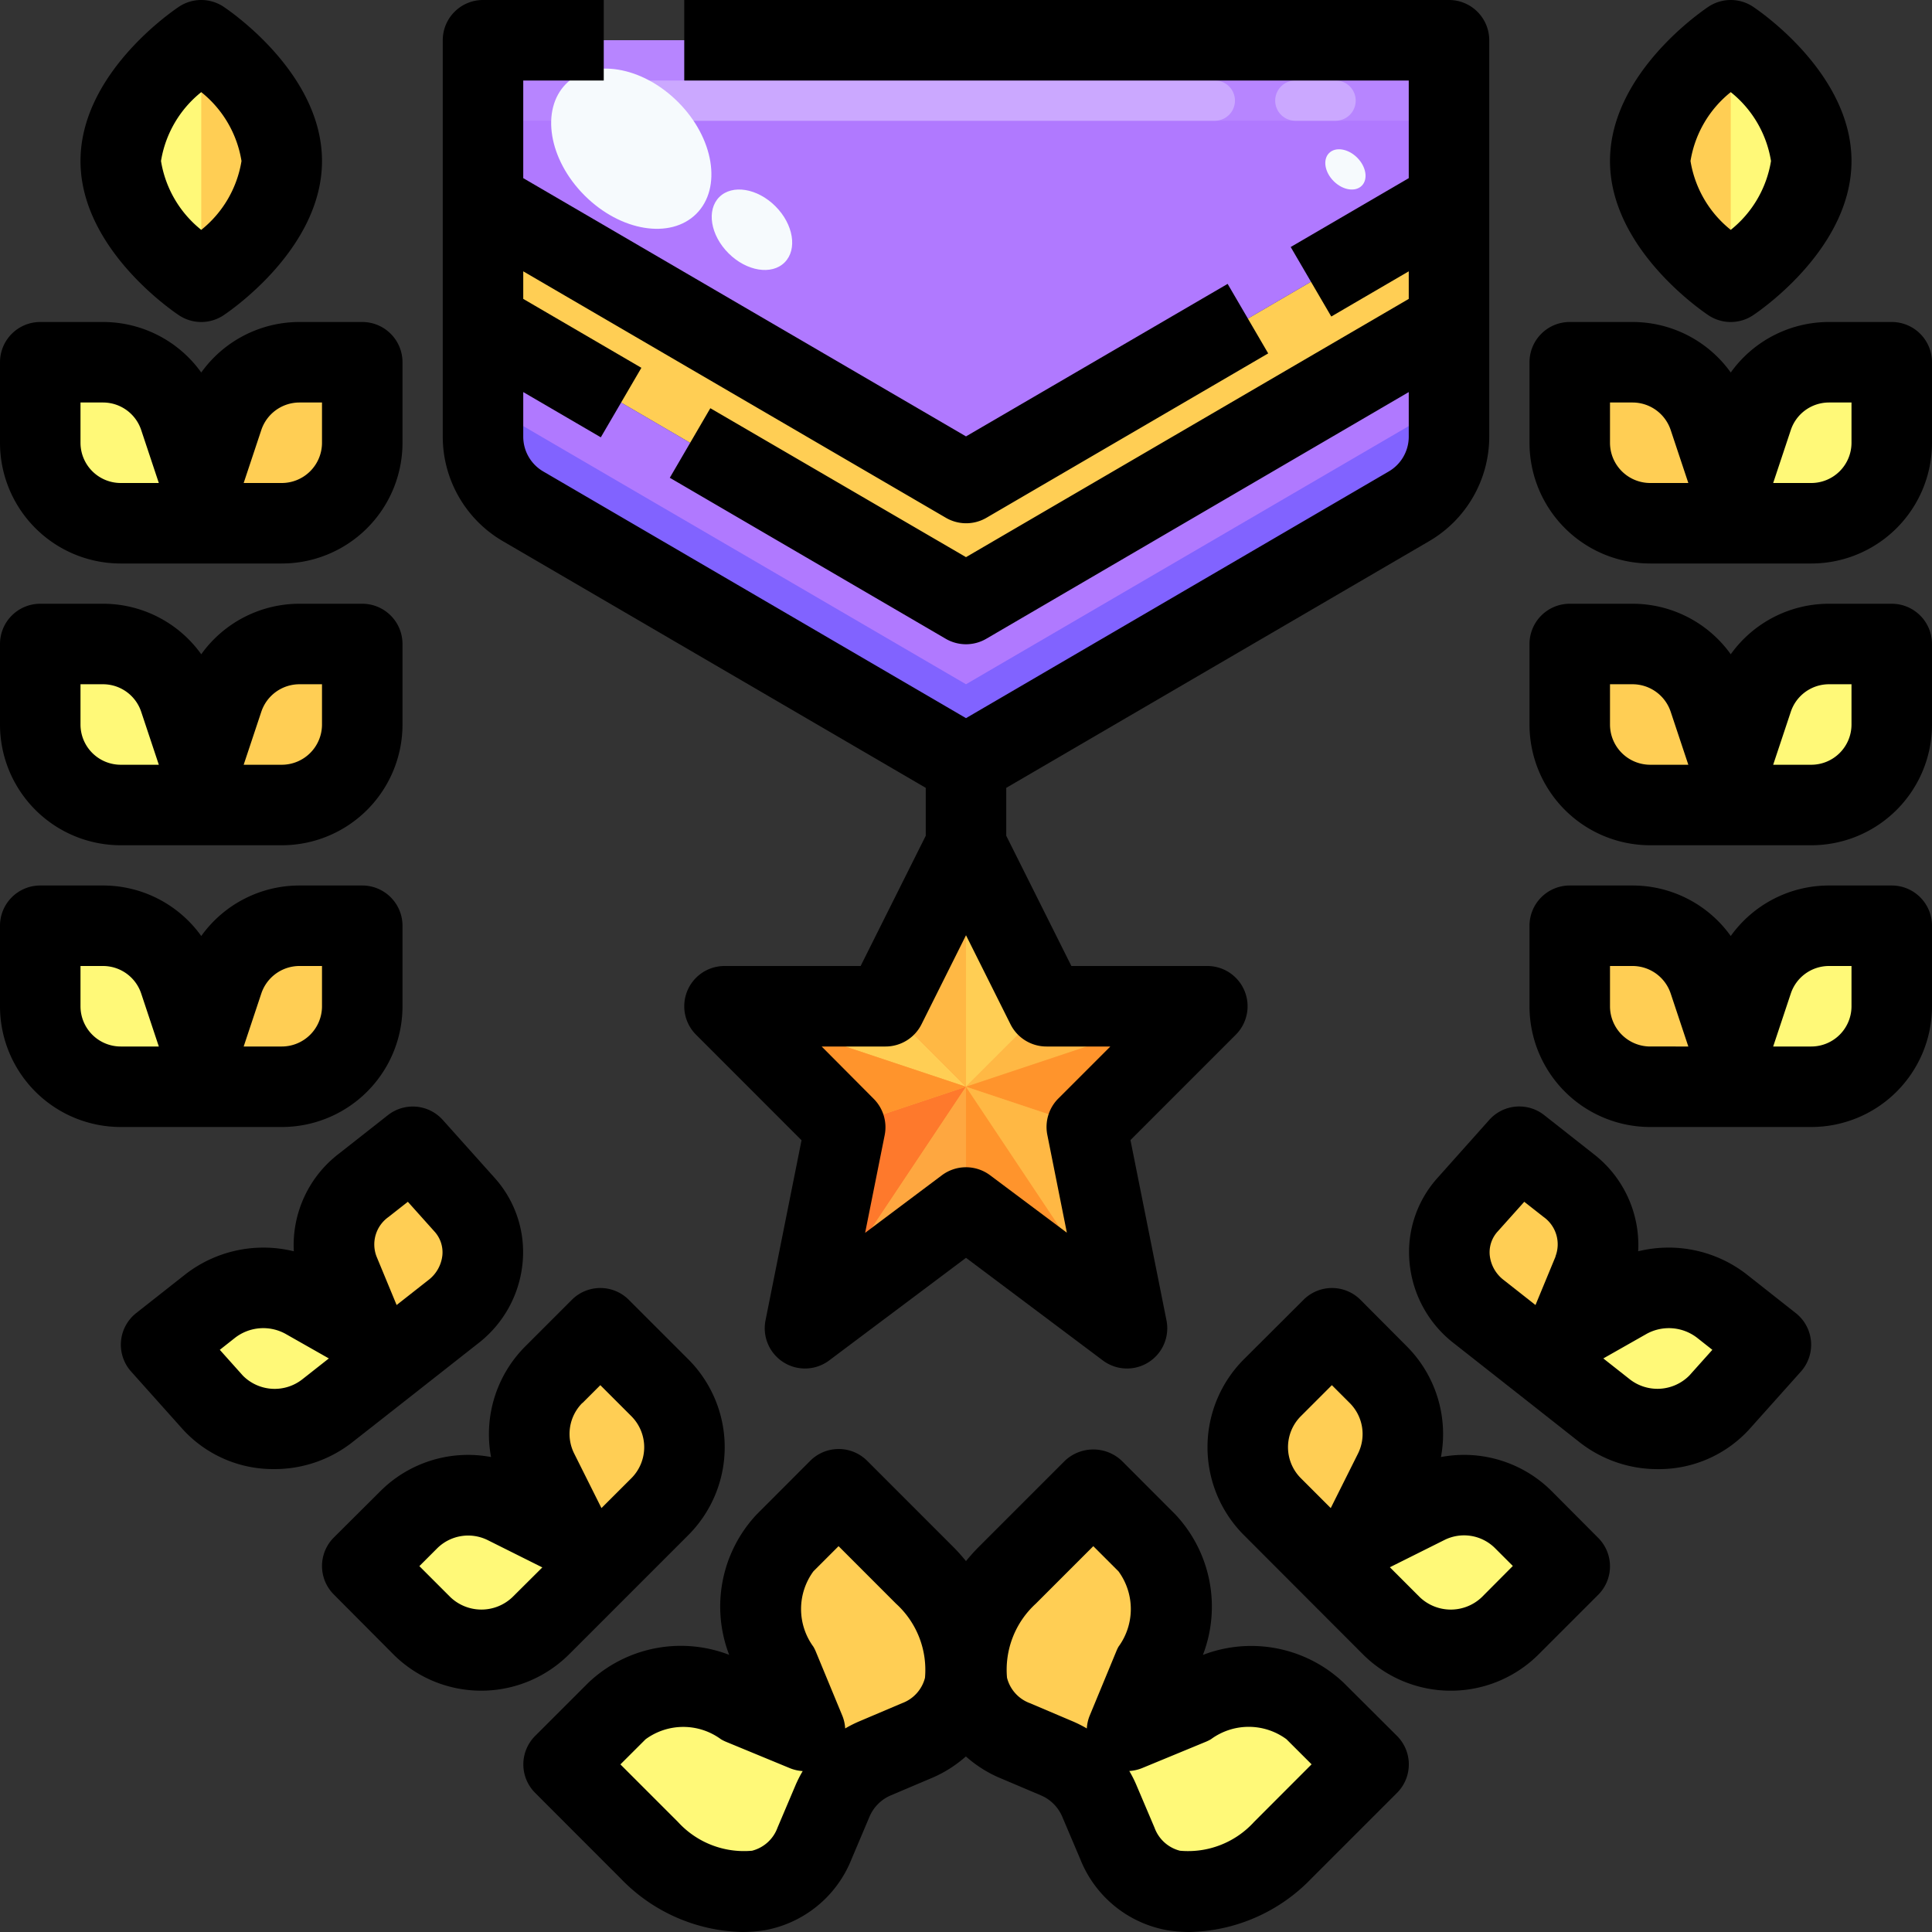 <svg xmlns="http://www.w3.org/2000/svg" viewBox="0 0 48 48"><rect x="0" y="0" width="48" height="48" fill="#333333" stroke="none"/><title>12-reward</title><g id="_12-reward" data-name="12-reward"><path d="M47,23v2a2.006,2.006,0,0,1-2,2H41a2.006,2.006,0,0,1-2-2V23h1.56a2.009,2.009,0,0,1,1.9,1.37L43,26l.54-1.63A2.009,2.009,0,0,1,45.44,23Z" style="fill:#ffce54"/><path d="M47,16v2a2.006,2.006,0,0,1-2,2H41a2.006,2.006,0,0,1-2-2V16h1.56a2.009,2.009,0,0,1,1.9,1.37L43,19l.54-1.63A2.009,2.009,0,0,1,45.44,16Z" style="fill:#ffce54"/><path d="M47,9v2a2.006,2.006,0,0,1-2,2H41a2.006,2.006,0,0,1-2-2V9h1.56a2.009,2.009,0,0,1,1.9,1.37L43,12l.54-1.63A2.009,2.009,0,0,1,45.44,9Z" style="fill:#ffce54"/><path d="M43,1s2,1.34,2,3-2,3-2,3-2-1.34-2-3S43,1,43,1Z" style="fill:#ffce54"/><path d="M43.99,33.41l-1.28,1.43a2.108,2.108,0,0,1-2.85.21L38.3,33.82l-1.56-1.23a1.811,1.811,0,0,1-.28-2.66l1.29-1.44,1.22.96a1.84,1.84,0,0,1,.6,2.15l-.63,1.5,1.48-.83a2.139,2.139,0,0,1,2.36.18Z" style="fill:#ffce54"/><path d="M39,38.91l-1.48,1.48a2.094,2.094,0,0,1-2.95,0l-1.48-1.48-1.48-1.48a2.094,2.094,0,0,1,0-2.95L33.09,33l1.15,1.15a2.085,2.085,0,0,1,.39,2.41l-.8,1.61,1.61-.8a2.085,2.085,0,0,1,2.41.39Z" style="fill:#ffce54"/><path d="M32.67,42.5,34,43.84l-2.14,2.13a3.218,3.218,0,0,1-2.7,1,1.89,1.89,0,0,1-1.4-1.17l-.44-1.06a2.106,2.106,0,0,0-1.06-1.06l-1.06-.44a1.89,1.89,0,0,1-1.17-1.4,2.561,2.561,0,0,1-.03-.39,3.337,3.337,0,0,1,1.03-2.31L27.16,37l1.34,1.33a2.537,2.537,0,0,1,.16,3.08L28,43l1.59-.66A2.537,2.537,0,0,1,32.67,42.5Z" style="fill:#ffce54"/><path d="M24,41.45a2.561,2.561,0,0,1-.03.39,1.89,1.89,0,0,1-1.17,1.4l-1.06.44a2.106,2.106,0,0,0-1.06,1.06l-.44,1.06a1.89,1.89,0,0,1-1.4,1.17,3.218,3.218,0,0,1-2.7-1L14,43.84l1.33-1.34a2.537,2.537,0,0,1,3.08-.16L20,43l-.66-1.59a2.537,2.537,0,0,1,.16-3.08L20.84,37l2.13,2.14A3.337,3.337,0,0,1,24,41.45Z" style="fill:#ffce54"/><path d="M16.39,34.48a2.094,2.094,0,0,1,0,2.95l-1.48,1.48-1.48,1.48a2.094,2.094,0,0,1-2.95,0L9,38.91l1.15-1.15a2.085,2.085,0,0,1,2.41-.39l1.61.8-.8-1.61a2.085,2.085,0,0,1,.39-2.41L14.91,33Z" style="fill:#ffce54"/><path d="M11.54,29.93a1.811,1.811,0,0,1-.28,2.66L9.7,33.82,8.14,35.05a2.108,2.108,0,0,1-2.85-.21L4.01,33.41l1.21-.96a2.139,2.139,0,0,1,2.36-.18l1.48.83-.63-1.5a1.84,1.84,0,0,1,.6-2.15l1.22-.96Z" style="fill:#ffce54"/><path d="M9,23v2a2.006,2.006,0,0,1-2,2H3a2.006,2.006,0,0,1-2-2V23H2.56a2.009,2.009,0,0,1,1.9,1.37L5,26l.54-1.63A2.009,2.009,0,0,1,7.44,23Z" style="fill:#ffce54"/><path d="M9,16v2a2.006,2.006,0,0,1-2,2H3a2.006,2.006,0,0,1-2-2V16H2.56a2.009,2.009,0,0,1,1.9,1.37L5,19l.54-1.63A2.009,2.009,0,0,1,7.44,16Z" style="fill:#ffce54"/><path d="M9,9v2a2.006,2.006,0,0,1-2,2H3a2.006,2.006,0,0,1-2-2V9H2.56a2.009,2.009,0,0,1,1.9,1.37L5,12l.54-1.63A2.009,2.009,0,0,1,7.44,9Z" style="fill:#ffce54"/><path d="M5,1S7,2.34,7,4,5,7,5,7,3,5.66,3,4,5,1,5,1Z" style="fill:#ffce54"/><path d="M43,1V7s2-1.34,2-3S43,1,43,1Z" style="fill:#fff978"/><path d="M45,27a2.006,2.006,0,0,0,2-2V23H45.44a2.009,2.009,0,0,0-1.9,1.37L43,26v1Z" style="fill:#fff978"/><path d="M45,20a2.006,2.006,0,0,0,2-2V16H45.44a2.009,2.009,0,0,0-1.9,1.37L43,19v1Z" style="fill:#fff978"/><path d="M47,11V9H45.44a2.009,2.009,0,0,0-1.9,1.37L43,12v1h2A2.006,2.006,0,0,0,47,11Z" style="fill:#fff978"/><path d="M42.78,32.45a2.139,2.139,0,0,0-2.36-.18l-1.48.83.029-.069-.736.736.067.053,1.56,1.23a2.108,2.108,0,0,0,2.85-.21l1.28-1.43Z" style="fill:#fff978"/><path d="M35.44,37.37l-1.61.8-.74.74,1.48,1.48a2.094,2.094,0,0,0,2.95,0L39,38.91l-1.15-1.15A2.085,2.085,0,0,0,35.44,37.37Z" style="fill:#fff978"/><path d="M29.59,42.34,28,43l-1.112,1.112a2.1,2.1,0,0,1,.432.628l.44,1.06a1.89,1.89,0,0,0,1.4,1.17,3.218,3.218,0,0,0,2.7-1L34,43.84,32.67,42.5A2.537,2.537,0,0,0,29.59,42.34Z" style="fill:#fff978"/><path d="M5,1V7S3,5.66,3,4,5,1,5,1Z" style="fill:#fff978"/><path d="M3,27a2.006,2.006,0,0,1-2-2V23H2.56a2.009,2.009,0,0,1,1.9,1.37L5,26v1Z" style="fill:#fff978"/><path d="M3,20a2.006,2.006,0,0,1-2-2V16H2.56a2.009,2.009,0,0,1,1.9,1.37L5,19v1Z" style="fill:#fff978"/><path d="M1,11V9H2.56a2.009,2.009,0,0,1,1.9,1.37L5,12v1H3A2.006,2.006,0,0,1,1,11Z" style="fill:#fff978"/><path d="M5.22,32.45a2.139,2.139,0,0,1,2.36-.18l1.48.83-.029-.069.736.736L9.7,33.82,8.14,35.05a2.108,2.108,0,0,1-2.85-.21L4.01,33.41Z" style="fill:#fff978"/><path d="M12.56,37.37l1.61.8.74.74-1.48,1.48a2.094,2.094,0,0,1-2.95,0L9,38.91l1.15-1.15A2.085,2.085,0,0,1,12.56,37.37Z" style="fill:#fff978"/><path d="M18.41,42.34,20,43l1.112,1.112a2.1,2.1,0,0,0-.432.628l-.44,1.06a1.89,1.89,0,0,1-1.4,1.17,3.218,3.218,0,0,1-2.7-1L14,43.84l1.33-1.34A2.537,2.537,0,0,1,18.41,42.34Z" style="fill:#fff978"/><polygon points="36 5 36 8 24 15 12 8 12 5 24 12 36 5" style="fill:#ffce54"/><path d="M36,8v2.85a2.015,2.015,0,0,1-.99,1.73L24,19,12.99,12.58A2.015,2.015,0,0,1,12,10.85V8l12,7Z" style="fill:#b079ff"/><polygon points="36 1 36 5 24 12 12 5 12 1 36 1" style="fill:#b079ff"/><polygon points="30 25 27 28 28 33 24 30 20 33 21 28 18 25 22 25 24 21 26 25 30 25" style="fill:#fea740"/><polygon points="22 25 18 25 24 27 22 25" style="fill:#ffce54"/><polygon points="26 25 24 21 24 27 26 25" style="fill:#ffce54"/><polygon points="24 21 22 25 24 27 24 21" style="fill:#ffb844"/><polygon points="30 25 26 25 24 27 30 25" style="fill:#ffb844"/><polygon points="27 28 30 25 24 27 27 28" style="fill:#ff942c"/><polygon points="21 28 20 33 24 27 21 28" style="fill:#fe792c"/><polygon points="24 30 28 33 24 27 24 30" style="fill:#ff942c"/><polygon points="24 27 28 33 27 28 24 27" style="fill:#ffb844"/><polygon points="20 33 24 30 24 27 20 33" style="fill:#fea740"/><polygon points="18 25 21 28 24 27 18 25" style="fill:#ff942c"/><path d="M35.01,10.58,24,17,12.99,10.58A2.015,2.015,0,0,1,12,8.85v2a2.015,2.015,0,0,0,.99,1.73L24,19l11.01-6.42A2.015,2.015,0,0,0,36,10.85v-2A2.015,2.015,0,0,1,35.01,10.58Z" style="fill:#8163ff"/><rect x="12" y="1" width="24" height="2" style="fill:#b785ff"/><path d="M14.682,2.5a.5.5,0,0,0,.5.5h15a.5.5,0,1,0,0-1h-15A.5.5,0,0,0,14.682,2.5Z" style="fill:#cba8ff"/><path d="M31.682,2.5a.5.5,0,0,0,.5.5h1a.5.5,0,0,0,0-1h-1A.5.5,0,0,0,31.682,2.5Z" style="fill:#cba8ff"/><ellipse cx="15.684" cy="3.695" rx="1.642" ry="2.286" transform="translate(1.984 12.177) rotate(-45.02)" style="fill:#f6fafd"/><ellipse cx="18.682" cy="5.708" rx="0.825" ry="1.148" transform="translate(1.439 14.888) rotate(-45.02)" style="fill:#f6fafd"/><ellipse cx="33.427" cy="4.208" rx="0.413" ry="0.574" transform="translate(6.822 24.879) rotate(-45.02)" style="fill:#f6fafd"/><path d="M42.442,7.83a1,1,0,0,0,1.116,0C43.808,7.662,46,6.128,46,4S43.808.338,43.558.17a1,1,0,0,0-1.116,0C42.192.338,40,1.872,40,4S42.192,7.662,42.442,7.83ZM43,2.289A2.752,2.752,0,0,1,44,4a2.754,2.754,0,0,1-1,1.711A2.752,2.752,0,0,1,42,4,2.754,2.754,0,0,1,43,2.289Z"/><path d="M47,8H45.441A3,3,0,0,0,43,9.255,3,3,0,0,0,40.559,8H39a1,1,0,0,0-1,1v2a3,3,0,0,0,3,3h4a3,3,0,0,0,3-3V9A1,1,0,0,0,47,8Zm-6,4a1,1,0,0,1-1-1V10h.559a1,1,0,0,1,.949.684L41.946,12Zm5-1a1,1,0,0,1-1,1h-.946l.438-1.316A1,1,0,0,1,45.441,10H46Z"/><path d="M47,15H45.441A3,3,0,0,0,43,16.255,3,3,0,0,0,40.559,15H39a1,1,0,0,0-1,1v2a3,3,0,0,0,3,3h4a3,3,0,0,0,3-3V16A1,1,0,0,0,47,15Zm-6,4a1,1,0,0,1-1-1V17h.559a1,1,0,0,1,.949.684L41.946,19Zm5-1a1,1,0,0,1-1,1h-.946l.438-1.316A1,1,0,0,1,45.441,17H46Z"/><path d="M47,22H45.441A3,3,0,0,0,43,23.255,3,3,0,0,0,40.559,22H39a1,1,0,0,0-1,1v2a3,3,0,0,0,3,3h4a3,3,0,0,0,3-3V23A1,1,0,0,0,47,22Zm-6,4a1,1,0,0,1-1-1V24h.559a1,1,0,0,1,.949.684L41.946,26Zm5-1a1,1,0,0,1-1,1h-.946l.438-1.316A1,1,0,0,1,45.441,24H46Z"/><path d="M33.375,41.8a3.342,3.342,0,0,0-3.489-.684,3.343,3.343,0,0,0-.684-3.489L27.87,36.293a1.029,1.029,0,0,0-1.414,0L24.32,38.429c-.114.114-.22.234-.32.356-.1-.122-.206-.242-.32-.356l-2.136-2.136a1,1,0,0,0-1.414,0L18.8,37.625a3.343,3.343,0,0,0-.684,3.489,3.338,3.338,0,0,0-3.489.684l-1.332,1.331a1,1,0,0,0,0,1.414L15.43,46.68A4.314,4.314,0,0,0,18.438,48,3.546,3.546,0,0,0,19,47.956a2.87,2.87,0,0,0,2.156-1.766l.447-1.056a1,1,0,0,1,.53-.529h0l1.054-.447a3.1,3.1,0,0,0,.81-.52,3.069,3.069,0,0,0,.81.52l1.054.447h0a1,1,0,0,1,.53.53l.448,1.055A2.867,2.867,0,0,0,29,47.956a3.536,3.536,0,0,0,.564.044,4.313,4.313,0,0,0,3.008-1.32l2.137-2.137a1,1,0,0,0,0-1.414ZM19.764,44.354l-.447,1.054a.914.914,0,0,1-.633.573,2.221,2.221,0,0,1-1.84-.715l-1.43-1.43.625-.624a1.582,1.582,0,0,1,1.874,0,1.019,1.019,0,0,0,.119.06l1.586.655a1.01,1.01,0,0,0,.325.075A2.947,2.947,0,0,0,19.764,44.354Zm3.217-2.669a.912.912,0,0,1-.572.631l-1.055.448a3.037,3.037,0,0,0-.356.179.978.978,0,0,0-.074-.325l-.656-1.586a1.013,1.013,0,0,0-.059-.119,1.584,1.584,0,0,1,0-1.874l.625-.625,1.429,1.43A2.223,2.223,0,0,1,22.981,41.685Zm4.751-.653-.656,1.586a.978.978,0,0,0-.074.325,3.037,3.037,0,0,0-.356-.179l-1.055-.448a.911.911,0,0,1-.572-.633,2.225,2.225,0,0,1,.715-1.84l1.429-1.429.625.625a1.584,1.584,0,0,1,0,1.874A1.013,1.013,0,0,0,27.732,41.032Zm3.424,4.234a2.217,2.217,0,0,1-1.84.715.91.91,0,0,1-.632-.572l-.448-1.054A2.889,2.889,0,0,0,28.057,44a1.01,1.01,0,0,0,.325-.075l1.586-.655a1.019,1.019,0,0,0,.119-.06,1.582,1.582,0,0,1,1.874,0l.625.624Z"/><path d="M43.4,31.665a3.16,3.16,0,0,0-2.7-.577,2.858,2.858,0,0,0-1.116-2.424l-1.217-.958A1,1,0,0,0,37,27.824L35.719,29.26a2.755,2.755,0,0,0-.7,2.1,2.865,2.865,0,0,0,1.108,2.018l1.562,1.229,1.56,1.229a3.131,3.131,0,0,0,1.939.664,3.038,3.038,0,0,0,2.271-.988l1.284-1.436a1,1,0,0,0-.127-1.452Zm-4.751-.451-.5,1.209-.784-.617a.891.891,0,0,1-.353-.621.767.767,0,0,1,.2-.592l.658-.735.48.377A.834.834,0,0,1,38.645,31.214Zm3.32,2.963a1.117,1.117,0,0,1-1.483.087l-.652-.514,1.082-.614a1.148,1.148,0,0,1,1.247.1l.38.3Z"/><path d="M38.556,37.052A3.081,3.081,0,0,0,35.8,36.2a3.086,3.086,0,0,0-.853-2.755L33.8,32.293a1,1,0,0,0-1.414,0L30.905,33.77a3.09,3.09,0,0,0,0,4.37L33.86,41.1a3.089,3.089,0,0,0,4.369,0l1.478-1.478a1,1,0,0,0,0-1.414Zm-4.818-.936-.676,1.352-.743-.743a1.089,1.089,0,0,1,0-1.54l.771-.771.444.444A1.089,1.089,0,0,1,33.738,36.116Zm3.077,3.565a1.116,1.116,0,0,1-1.541,0l-.743-.743,1.353-.676a1.09,1.09,0,0,1,1.258.2l.444.444Z"/><path d="M4.442,7.83a1,1,0,0,0,1.116,0C5.808,7.662,8,6.128,8,4S5.808.338,5.558.17a1,1,0,0,0-1.116,0C4.192.338,2,1.872,2,4S4.192,7.662,4.442,7.83ZM5,2.289A2.752,2.752,0,0,1,6,4,2.754,2.754,0,0,1,5,5.711,2.752,2.752,0,0,1,4,4,2.754,2.754,0,0,1,5,2.289Z"/><path d="M3,14H7a3,3,0,0,0,3-3V9A1,1,0,0,0,9,8H7.441A3,3,0,0,0,5,9.255,3,3,0,0,0,2.559,8H1A1,1,0,0,0,0,9v2A3,3,0,0,0,3,14Zm3.492-3.316A1,1,0,0,1,7.441,10H8v1a1,1,0,0,1-1,1H6.054ZM2,10h.559a1,1,0,0,1,.949.684L3.946,12H3a1,1,0,0,1-1-1Z"/><path d="M3,21H7a3,3,0,0,0,3-3V16a1,1,0,0,0-1-1H7.441A3,3,0,0,0,5,16.255,3,3,0,0,0,2.559,15H1a1,1,0,0,0-1,1v2A3,3,0,0,0,3,21Zm3.492-3.316A1,1,0,0,1,7.441,17H8v1a1,1,0,0,1-1,1H6.054ZM2,17h.559a1,1,0,0,1,.949.684L3.946,19H3a1,1,0,0,1-1-1Z"/><path d="M10,25V23a1,1,0,0,0-1-1H7.441A3,3,0,0,0,5,23.255,3,3,0,0,0,2.559,22H1a1,1,0,0,0-1,1v2a3,3,0,0,0,3,3H7A3,3,0,0,0,10,25ZM3,26a1,1,0,0,1-1-1V24h.559a1,1,0,0,1,.949.684L3.946,26Zm3.492-1.316A1,1,0,0,1,7.441,24H8v1a1,1,0,0,1-1,1H6.054Z"/><path d="M10.315,34.606l1.563-1.229a2.867,2.867,0,0,0,1.107-2.018,2.758,2.758,0,0,0-.7-2.1L11,27.824a1,1,0,0,0-1.363-.118l-1.217.957A2.86,2.86,0,0,0,7.3,31.088a3.163,3.163,0,0,0-2.7.577l-1.216.958a1,1,0,0,0-.127,1.452l1.284,1.436a3.038,3.038,0,0,0,2.271.988,3.126,3.126,0,0,0,1.938-.664Zm-.662-4.371.48-.377.658.735a.767.767,0,0,1,.2.592.893.893,0,0,1-.352.621l-.785.617-.5-1.208A.835.835,0,0,1,9.653,30.235ZM7.517,34.264a1.113,1.113,0,0,1-1.482-.086l-.574-.642.38-.3a1.147,1.147,0,0,1,1.247-.1l1.082.614Z"/><path d="M17.1,38.14a3.089,3.089,0,0,0,0-4.369l-1.478-1.478a1,1,0,0,0-1.414,0l-1.151,1.151A3.086,3.086,0,0,0,12.2,36.2a3.082,3.082,0,0,0-2.755.853L8.293,38.2a1,1,0,0,0,0,1.414L9.771,41.1a3.09,3.09,0,0,0,4.369,0Zm-2.629-3.282.444-.444.771.771a1.09,1.09,0,0,1,0,1.541l-.743.742-.676-1.352A1.089,1.089,0,0,1,14.466,34.858Zm-1.74,4.823a1.117,1.117,0,0,1-1.541,0l-.771-.771.444-.444a1.093,1.093,0,0,1,1.258-.2l1.353.676Z"/><path d="M12.488,13.442,23,19.574v1.19L21.382,24H18a1,1,0,0,0-.707,1.707l2.621,2.622L19.02,32.8a1,1,0,0,0,1.58,1L24,31.25l3.4,2.55a1,1,0,0,0,1.58-1l-.894-4.475,2.621-2.622A1,1,0,0,0,30,24H26.618L25,20.764v-1.19l10.512-6.132A3.009,3.009,0,0,0,37,10.851V1a1,1,0,0,0-1-1H17V2H35V4.426L32.067,6.137l1.008,1.727L35,6.741v.685L24,13.842l-6.352-3.7-1.007,1.728,6.855,4a1,1,0,0,0,1.008,0L35,9.741v1.11a1,1,0,0,1-.5.864L24,17.842,13.5,11.715a1,1,0,0,1-.5-.864V9.741l1.927,1.124,1.008-1.727L13,7.426V6.741l10.5,6.123a1,1,0,0,0,1.008,0l7-4.084L30.5,7.053,24,10.842,13,4.426V2h2V0H12a1,1,0,0,0-1,1v9.851A3.009,3.009,0,0,0,12.488,13.442ZM26,26h1.586l-1.293,1.293a1,1,0,0,0-.273.9l.486,2.433L24.6,29.2a1,1,0,0,0-1.2,0l-1.906,1.429L21.98,28.2a1,1,0,0,0-.273-.9L20.414,26H22a1,1,0,0,0,.895-.553L24,23.236l1.105,2.211A1,1,0,0,0,26,26Z"/></g></svg>